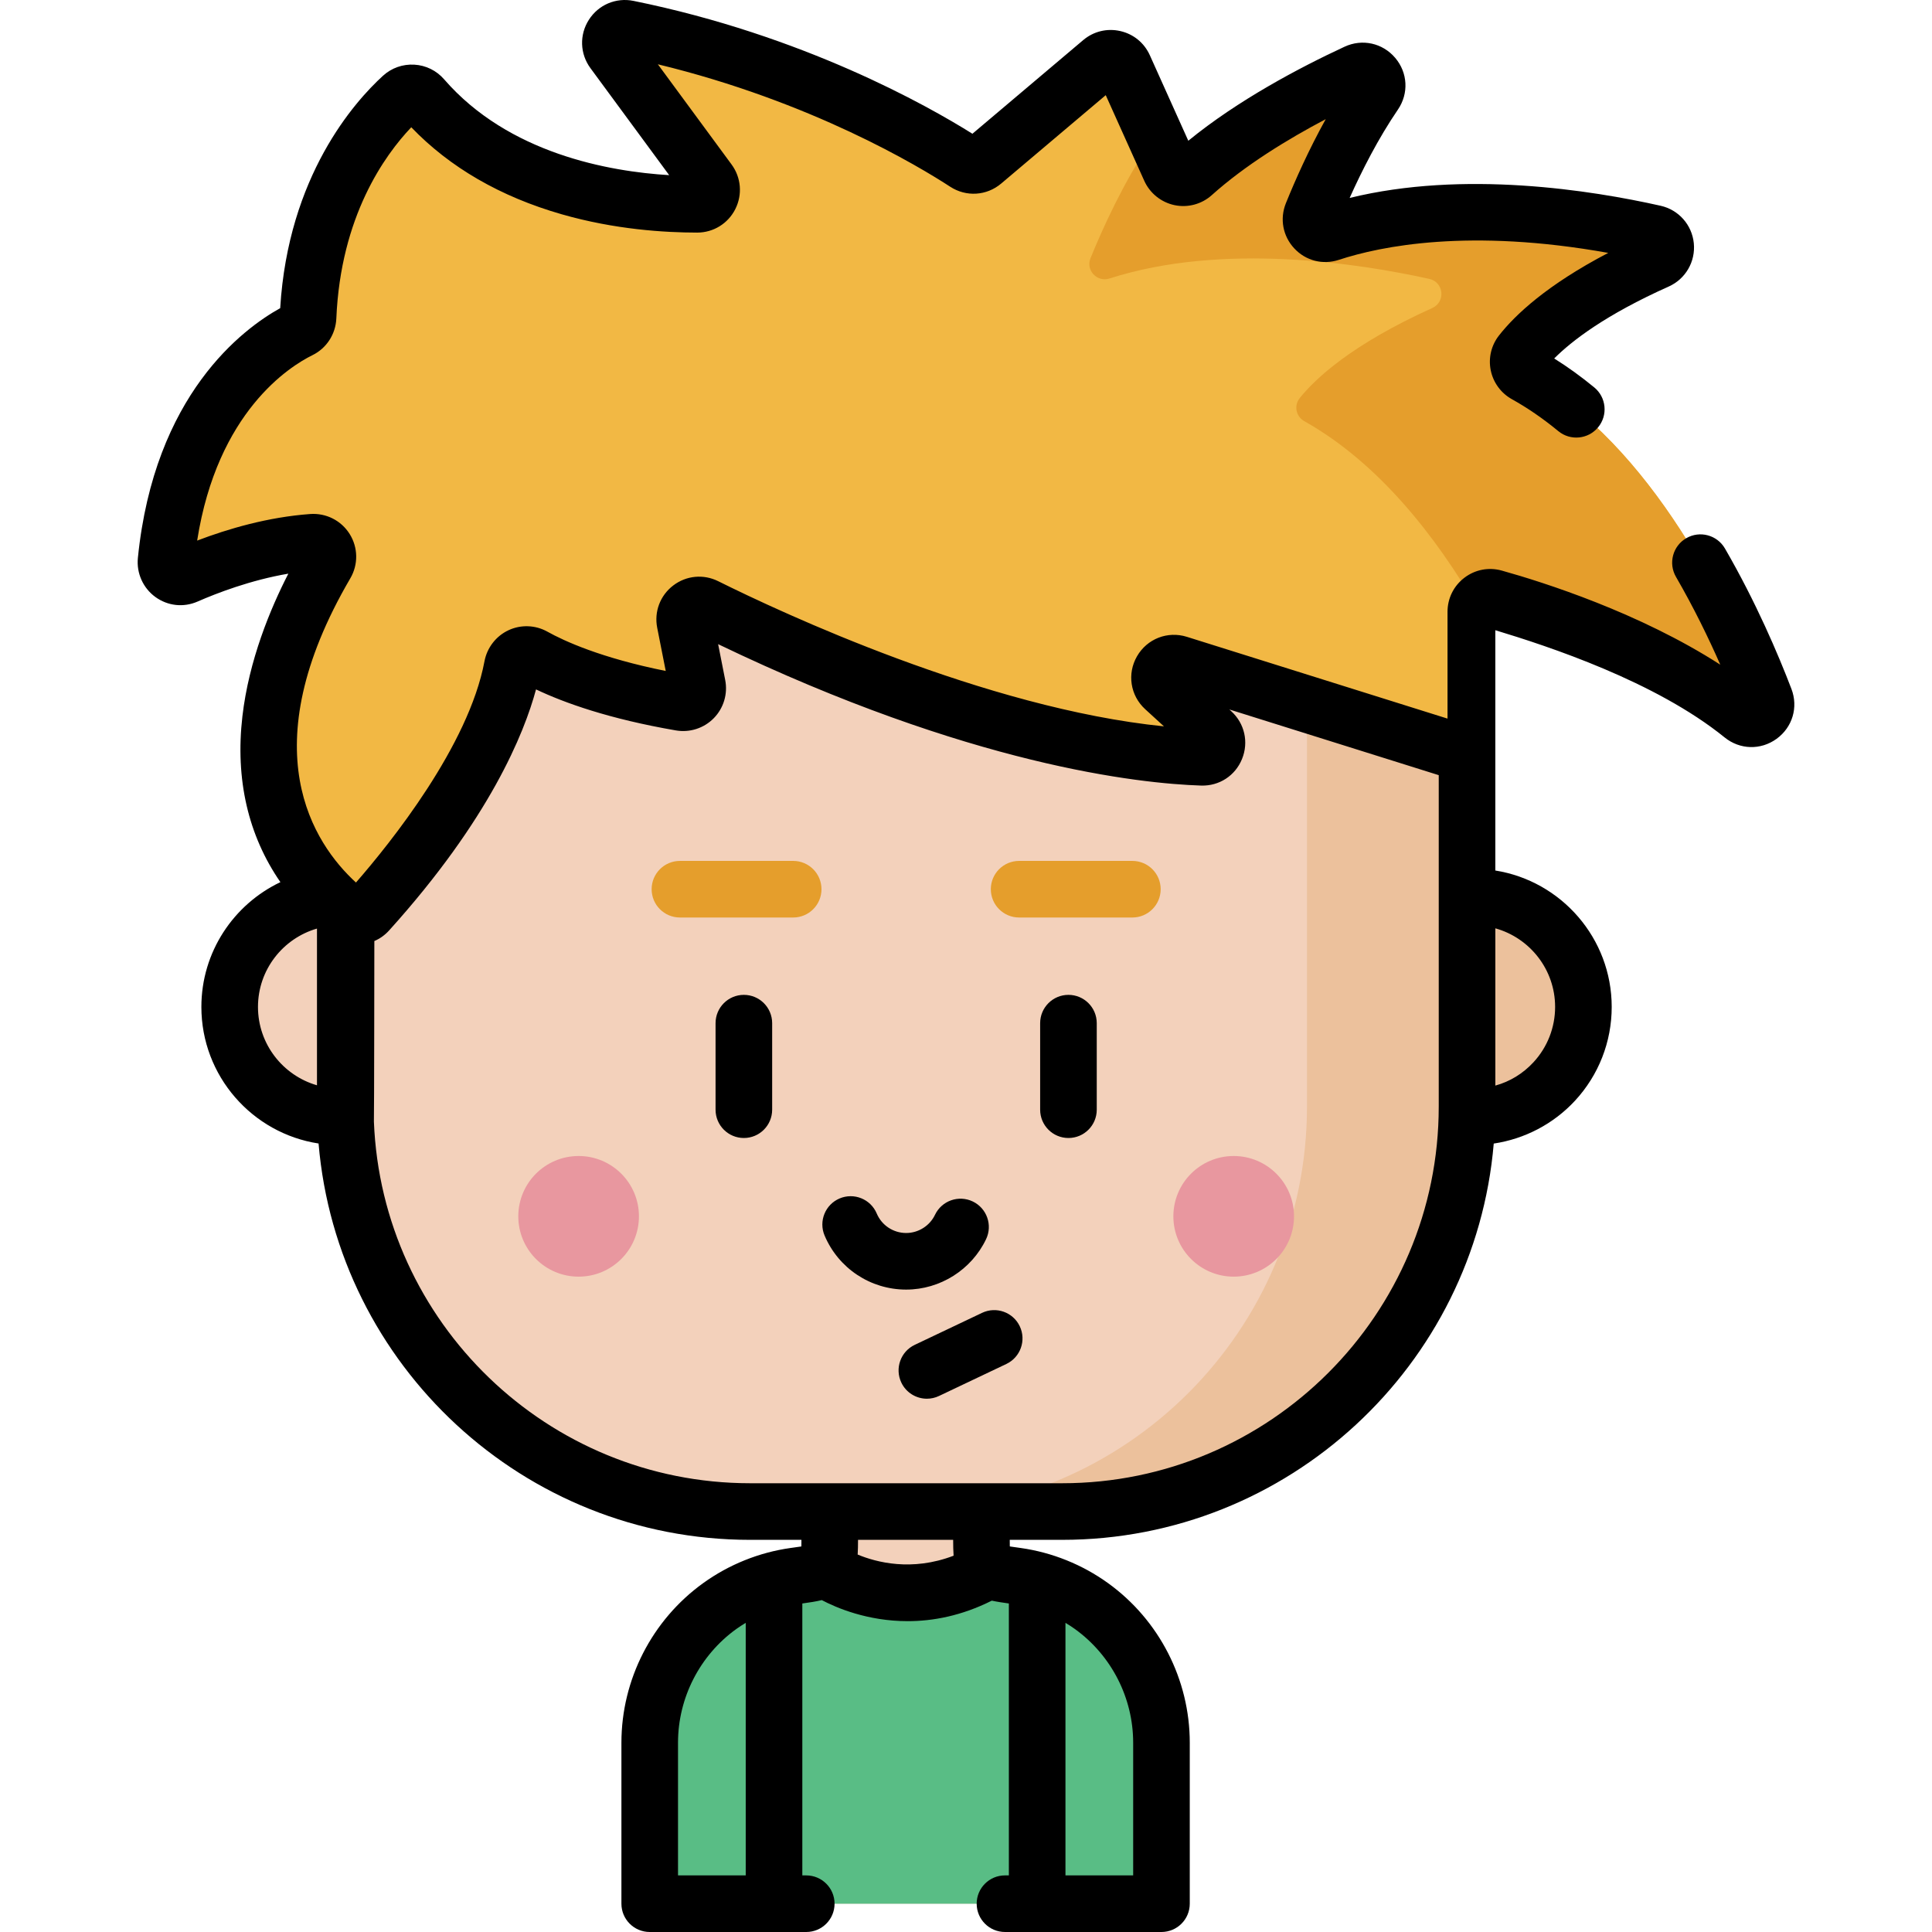 <?xml version="1.0" encoding="iso-8859-1"?>
<!-- Generator: Adobe Illustrator 19.0.0, SVG Export Plug-In . SVG Version: 6.00 Build 0)  -->
<svg version="1.1" id="Capa_1" xmlns="http://www.w3.org/2000/svg" xmlns:xlink="http://www.w3.org/1999/xlink" x="0px" y="0px"
	 viewBox="0 0 512.001 512.001" style="enable-background:new 0 0 512.001 512.001;" xml:space="preserve">
<path style="fill:#F3D1BB;" d="M91.503,122.645v115.09h-1.524c-16.079,0-29.113,13.034-29.113,29.113l0,0
	c0,16.079,13.034,29.113,29.113,29.113h1.557c1.425,58.019,48.903,104.615,107.265,104.615h21.089c0,3.504,0,6.376,0,6.386
	c0,9.679-0.123,9.398-9.366,10.699c-7.127,1.003-13.964,3.761-19.802,7.971c-11.552,8.332-18.541,21.963-18.541,36.208v42.66h135.62
	v-42.66c0-14.244-6.989-27.876-18.541-36.208c-5.837-4.21-12.674-6.968-19.802-7.971c-9.242-1.301-9.366-1.021-9.366-10.699
	c0-0.01,0-2.883,0-6.386h21.387c59.259,0,107.298-48.039,107.298-107.298V122.645H91.503z"/>
<path style="fill:#ECC19C;" d="M390.508,237.734h-1.725v-115.09h-42.419v170.629c0,59.266-48.03,107.296-107.296,107.296h42.419
	c58.355,0,105.837-46.586,107.262-104.61h1.759c8.448,0,16.056-3.599,21.374-9.346c4.803-5.191,7.739-12.136,7.739-19.766l0,0
	C419.621,250.769,406.586,237.734,390.508,237.734z"/>
<path style="fill:#F2B844;" d="M97.541,241.564c7.939-8.792,33.259-38.502,38.22-64.93c0.487-2.595,3.323-3.988,5.629-2.701
	c6.014,3.356,18.102,8.643,38.999,12.244c2.66,0.459,4.963-1.874,4.44-4.522l-3.305-16.737c-0.617-3.124,2.613-5.602,5.464-4.184
	c20.354,10.124,81.279,38.318,131.577,39.955c3.543,0.115,5.291-4.28,2.675-6.672l-12.687-11.602
	c-3.03-2.771-0.179-7.723,3.739-6.494l73.832,23.163c2.472,0.776,4.986-1.071,4.986-3.662v-33.289c0-2.538,2.416-4.382,4.86-3.699
	c12.056,3.37,43.938,13.46,65.795,31.168c3.039,2.462,7.378-0.697,5.98-4.35c-8.948-23.386-29.489-67.132-63.42-86.008
	c-2.058-1.145-2.638-3.843-1.185-5.696c3.95-5.039,13.68-14.47,36.025-24.457c3.365-1.504,2.883-6.434-0.712-7.243
	c-18.28-4.11-55.461-10.128-85.988-0.11c-3.098,1.017-5.955-2.065-4.731-5.087c3.26-8.048,8.994-20.774,16.543-31.847
	c2.189-3.212-1.271-7.258-4.796-5.621c-12.379,5.749-30.287,15.215-43.371,26.962c-1.919,1.723-4.969,1.039-6.026-1.312
	L297.882,17.71c-1.047-2.326-4.029-3.003-5.977-1.356l-31.424,26.56c-1.296,1.096-3.153,1.209-4.575,0.283
	c-8.911-5.807-42.388-26.051-89.53-35.616c-3.439-0.698-5.936,3.216-3.857,6.042l25.313,34.4c1.861,2.529,0.072,6.104-3.068,6.113
	c-15.243,0.044-50.696-2.802-72.723-28.19c-1.43-1.648-3.89-1.792-5.501-0.32c-6.999,6.395-23.471,24.9-24.9,58.424
	c-0.06,1.412-0.852,2.701-2.12,3.325c-7.205,3.54-31.219,18.437-35.519,61.246c-0.295,2.934,2.664,5.106,5.364,3.922
	c7.117-3.12,19.859-7.862,33.395-8.848c3.09-0.225,5.17,3.095,3.606,5.77c-9.542,16.321-31.579,62.788,5.941,92.535
	C93.892,243.256,96.185,243.064,97.541,241.564z"/>
<path style="fill:#E59E2C;" d="M461.071,189.045c-21.639-17.208-52.617-27.104-64.782-30.516c-2.052-0.584-4.091,0.517-4.866,2.338
	c-10.983-18.867-26.125-38.223-45.78-49.26c-2.216-1.237-2.787-4.146-1.196-6.117c4.051-5.056,13.674-14.191,35.137-23.869
	c3.575-1.618,3.045-6.851-0.788-7.707c-18.432-4.078-54.738-9.773-84.764-0.109c-3.303,1.06-6.348-2.188-5.029-5.396
	c3.208-7.897,8.699-19.981,15.863-30.665c0.693-1.033,0.843-2.134,0.612-3.14l4.472,9.923c1.128,2.501,4.35,3.221,6.402,1.4
	c12.791-11.404,30.08-20.634,42.341-26.383c3.752-1.753,7.408,2.542,5.097,5.967c-7.163,10.684-12.641,22.768-15.863,30.665
	c-1.305,3.208,1.726,6.457,5.029,5.396c30.026-9.664,66.332-3.969,84.764,0.109c3.833,0.856,4.363,6.089,0.788,7.707
	c-21.449,9.678-31.087,18.812-35.137,23.869c-1.59,1.971-1.019,4.88,1.196,6.117c33.384,18.731,53.745,61.493,62.853,85.009
	C468.914,188.284,464.347,191.641,461.071,189.045z"/>
<path style="fill:#59BD85;" d="M307.799,461.842V504.5H172.186v-42.659c0-14.248,6.983-27.878,18.533-36.206
	c3.73-2.69,7.867-4.786,12.23-6.209c2.463-0.805,5.005-1.4,7.578-1.767c3.769-0.532,6.021-0.79,7.366-1.58l1.728,0.383l4.356,2.463
	c9.845,5.583,21.88,5.623,31.765,0.109l4.622-2.573l1.728-0.383c1.345,0.79,3.597,1.048,7.366,1.58
	c2.573,0.367,5.114,0.962,7.578,1.767c4.363,1.423,8.5,3.519,12.23,6.209C300.816,433.964,307.799,447.594,307.799,461.842z"/>
<g>
	<circle style="fill:#E8979F;" cx="153.341" cy="322.34" r="15.986"/>
	<circle style="fill:#E8979F;" cx="326.941" cy="322.34" r="15.986"/>
</g>
<path d="M245.638,370.675c-2.805,0-5.495-1.581-6.778-4.282c-1.778-3.741-0.187-8.215,3.554-9.993l17.841-8.479
	c3.741-1.777,8.216-0.186,9.993,3.553c1.778,3.741,0.187,8.215-3.554,9.993l-17.841,8.479
	C247.813,370.441,246.717,370.675,245.638,370.675z"/>
<path d="M240.141,341.756c-9.452,0-17.936-5.625-21.617-14.329c-1.612-3.815,0.173-8.215,3.987-9.829
	c3.811-1.609,8.215,0.172,9.829,3.987c1.328,3.141,4.39,5.172,7.801,5.172c3.244,0,6.246-1.893,7.646-4.824
	c1.786-3.737,6.263-5.318,10-3.532s5.318,6.263,3.532,10C257.443,336.514,249.129,341.756,240.141,341.756z"/>
<path d="M197.131,301.582c-4.142,0-7.5-3.357-7.5-7.5v-22.934c0-4.142,3.357-7.5,7.5-7.5s7.5,3.357,7.5,7.5v22.934
	C204.63,298.225,201.273,301.582,197.131,301.582z"/>
<path d="M283.151,301.582c-4.142,0-7.5-3.357-7.5-7.5v-22.934c0-4.142,3.357-7.5,7.5-7.5c4.142,0,7.5,3.357,7.5,7.5v22.934
	C290.651,298.225,287.294,301.582,283.151,301.582z"/>
<g>
	<path style="fill:#E59E2C;" d="M210.203,243.15H180.19c-4.142,0-7.5-3.357-7.5-7.5c0-4.142,3.357-7.5,7.5-7.5h30.013
		c4.142,0,7.5,3.357,7.5,7.5S214.346,243.15,210.203,243.15z"/>
	<path style="fill:#E59E2C;" d="M300.092,243.15h-30.013c-4.142,0-7.5-3.357-7.5-7.5c0-4.142,3.357-7.5,7.5-7.5h30.013
		c4.142,0,7.5,3.357,7.5,7.5C307.591,239.793,304.234,243.15,300.092,243.15z"/>
</g>
<path d="M474.75,182.572c-3.493-9.129-9.385-22.996-17.619-37.216c-2.076-3.586-6.664-4.809-10.248-2.732
	c-3.585,2.075-4.808,6.664-2.732,10.247c4.74,8.187,8.662,16.267,11.746,23.28c-21.399-13.783-46.822-21.843-57.91-24.942
	c-3.438-0.96-7.047-0.275-9.892,1.888c-2.85,2.163-4.485,5.457-4.485,9.036v28.303l-69.075-21.672
	c-5.111-1.601-10.546,0.52-13.219,5.163c-2.672,4.641-1.776,10.408,2.176,14.021l4.967,4.543
	c-47.271-4.772-101.688-30.292-118.13-38.47c-3.893-1.937-8.46-1.502-11.917,1.137c-3.462,2.642-5.089,6.938-4.245,11.214
	l2.259,11.441c-17.104-3.434-26.89-7.921-31.383-10.429c-3.164-1.764-7.011-1.901-10.289-0.365c-3.307,1.55-5.686,4.628-6.363,8.233
	c-4.196,22.352-24.831,48.043-34.056,58.627c-11.226-10.291-28.011-35.268-1.495-80.625c2.133-3.644,2.07-8.134-0.161-11.717
	c-2.235-3.588-6.236-5.614-10.462-5.319c-11.217,0.817-21.804,3.926-29.969,7.045c5.37-34.198,24.557-46.195,30.58-49.154
	c3.711-1.822,6.126-5.552,6.306-9.737c1.151-27.004,12.778-43.209,19.858-50.646c10.235,10.65,23.633,18.4,39.887,23.064
	c14.123,4.052,27.305,4.84,35.906,4.848c4.289-0.012,8.153-2.399,10.082-6.229c1.932-3.837,1.551-8.37-0.995-11.828L174.34,17.038
	c40.682,9.848,69.253,27.09,77.47,32.445c4.229,2.756,9.659,2.419,13.513-0.838l27.711-23.426l10.208,22.691
	c1.48,3.293,4.475,5.705,8.009,6.452c3.513,0.743,7.201-0.243,9.867-2.635c8.823-7.921,20.079-14.809,30.217-20.151
	c-4.521,8.14-8.087,16.17-10.554,22.261c-1.677,4.14-0.824,8.74,2.225,12.002c3.042,3.256,7.557,4.416,11.796,3.026
	c11.204-3.678,34.704-8.434,71.404-1.845c-16.226,8.469-24.652,16.394-28.968,21.9c-2.04,2.6-2.835,5.951-2.181,9.193
	c0.658,3.263,2.707,6.064,5.621,7.685c4.151,2.31,8.286,5.154,12.286,8.452c3.196,2.636,7.923,2.18,10.557-1.017
	c2.635-3.196,2.179-7.922-1.017-10.557c-3.457-2.85-7.016-5.421-10.625-7.676c4.661-4.669,13.624-11.589,30.344-19.062
	c4.467-1.997,7.141-6.611,6.655-11.481c-0.486-4.865-4.015-8.853-8.783-9.925c-18.342-4.125-52.202-9.492-82.426-2.073
	c3.243-7.235,7.578-15.769,12.801-23.43c2.902-4.259,2.612-9.762-0.724-13.694c-3.346-3.944-8.74-5.132-13.429-2.953
	c-11.89,5.521-28.237,14.145-41.404,24.916l-10.196-22.663c-1.474-3.276-4.327-5.611-7.831-6.406
	c-3.501-0.795-7.087,0.079-9.829,2.398l-29.356,24.818c-11.92-7.471-44.872-26.092-89.835-35.215
	c-4.628-0.936-9.265,1.029-11.808,5.013c-2.545,3.984-2.38,9.017,0.42,12.823l20.862,28.352
	c-15.903-0.961-42.548-5.695-59.634-25.389c-2.024-2.334-4.835-3.717-7.914-3.895c-3.065-0.173-6.029,0.87-8.31,2.954
	c-7.556,6.904-25.102,26.557-27.228,61.58c-9.804,5.433-33.361,22.86-37.715,66.202c-0.402,4.005,1.367,7.961,4.619,10.327
	c3.293,2.396,7.484,2.851,11.219,1.215c4.991-2.188,14.003-5.678,24.037-7.388c-4.741,9.227-10.449,22.908-12.176,37.812
	c-1.932,16.686,1.533,31.583,10.073,43.939c-12.369,5.882-20.944,18.49-20.944,33.073c0,18.299,13.495,33.507,31.055,36.192
	c4.97,58.747,54.367,105.036,114.378,105.036h13.589c-0.002,0.588-0.006,1.19-0.017,1.747c-0.66,0.1-1.39,0.202-2.083,0.299
	l-0.811,0.113c-8.316,1.171-16.318,4.393-23.142,9.316c-13.559,9.779-21.654,25.588-21.654,42.29v42.661
	c0,4.142,3.357,7.499,7.5,7.499h41.485c4.142,0,7.5-3.357,7.5-7.499s-3.357-7.5-7.5-7.5h-1.043V424.94
	c1.863-0.26,3.584-0.509,5.158-0.895c3.826,2.016,12.093,5.579,22.761,5.579c6.666,0,14.268-1.4,22.298-5.434
	c1.398,0.305,2.905,0.523,4.52,0.749v72.062h-1.03c-4.142,0-7.5,3.357-7.5,7.5s3.357,7.499,7.5,7.499h41.471
	c4.142,0,7.5-3.357,7.5-7.499V461.84c0-16.701-8.094-32.51-21.652-42.29c-6.826-4.924-14.829-8.145-23.144-9.316l-0.81-0.113
	c-0.692-0.097-1.423-0.199-2.083-0.299c-0.011-0.557-0.015-1.159-0.017-1.747h13.885c60.005,0,109.397-46.28,114.376-105.018
	c8.198-1.22,15.842-5.203,21.529-11.35c6.277-6.784,9.734-15.612,9.734-24.86c0-18.225-13.386-33.377-30.842-36.153v-63.681
	c14.048,4.254,42.414,13.546,60.765,28.414c4.034,3.27,9.571,3.415,13.774,0.366C475.027,192.74,476.607,187.427,474.75,182.572z
	 M84.003,287.613c-9.019-2.6-15.637-10.921-15.637-20.766c0-9.844,6.618-18.165,15.637-20.765V287.613z M197.625,497.001h-17.943
	V461.84c0-11.896,5.767-23.157,15.429-30.125c0.813-0.587,1.657-1.126,2.515-1.643v66.929H197.625z M282.36,430.072
	c0.857,0.518,1.701,1.057,2.514,1.644c9.661,6.967,15.428,18.229,15.428,30.124v35.161H282.36L282.36,430.072L282.36,430.072z
	 M252.713,412.278c-11.085,4.252-20.526,1.738-25.422-0.304c0.076-1.212,0.094-2.504,0.097-3.899h25.208
	C252.6,409.587,252.62,410.979,252.713,412.278z M381.28,293.278c0,55.029-44.769,99.798-99.798,99.798h-82.681
	c-53.702,0-97.625-42.638-99.712-95.838c0.071-0.416,0.117-47.851,0.117-47.851c1.448-0.625,2.784-1.56,3.902-2.797
	c26.683-29.556,35.827-52.292,38.945-63.89c7.572,3.594,19.427,7.829,37.061,10.868c3.688,0.636,7.451-0.581,10.065-3.257
	c2.605-2.669,3.73-6.447,3.008-10.109l-1.874-9.494c66.886,32.166,111.57,36.941,128.008,37.476
	c4.788,0.145,9.024-2.607,10.829-7.04c1.813-4.453,0.695-9.423-2.848-12.662l-0.51-0.468l55.489,17.409v87.855H381.28z
	 M396.282,246.017c9.123,2.533,15.839,10.912,15.839,20.83c0,5.459-2.04,10.67-5.744,14.673c0,0,0,0-0.001,0.001
	c-2.791,3.016-6.261,5.12-10.094,6.171V246.017z"/>
<g>
</g>
<g>
</g>
<g>
</g>
<g>
</g>
<g>
</g>
<g>
</g>
<g>
</g>
<g>
</g>
<g>
</g>
<g>
</g>
<g>
</g>
<g>
</g>
<g>
</g>
<g>
</g>
<g>
</g>
</svg>
